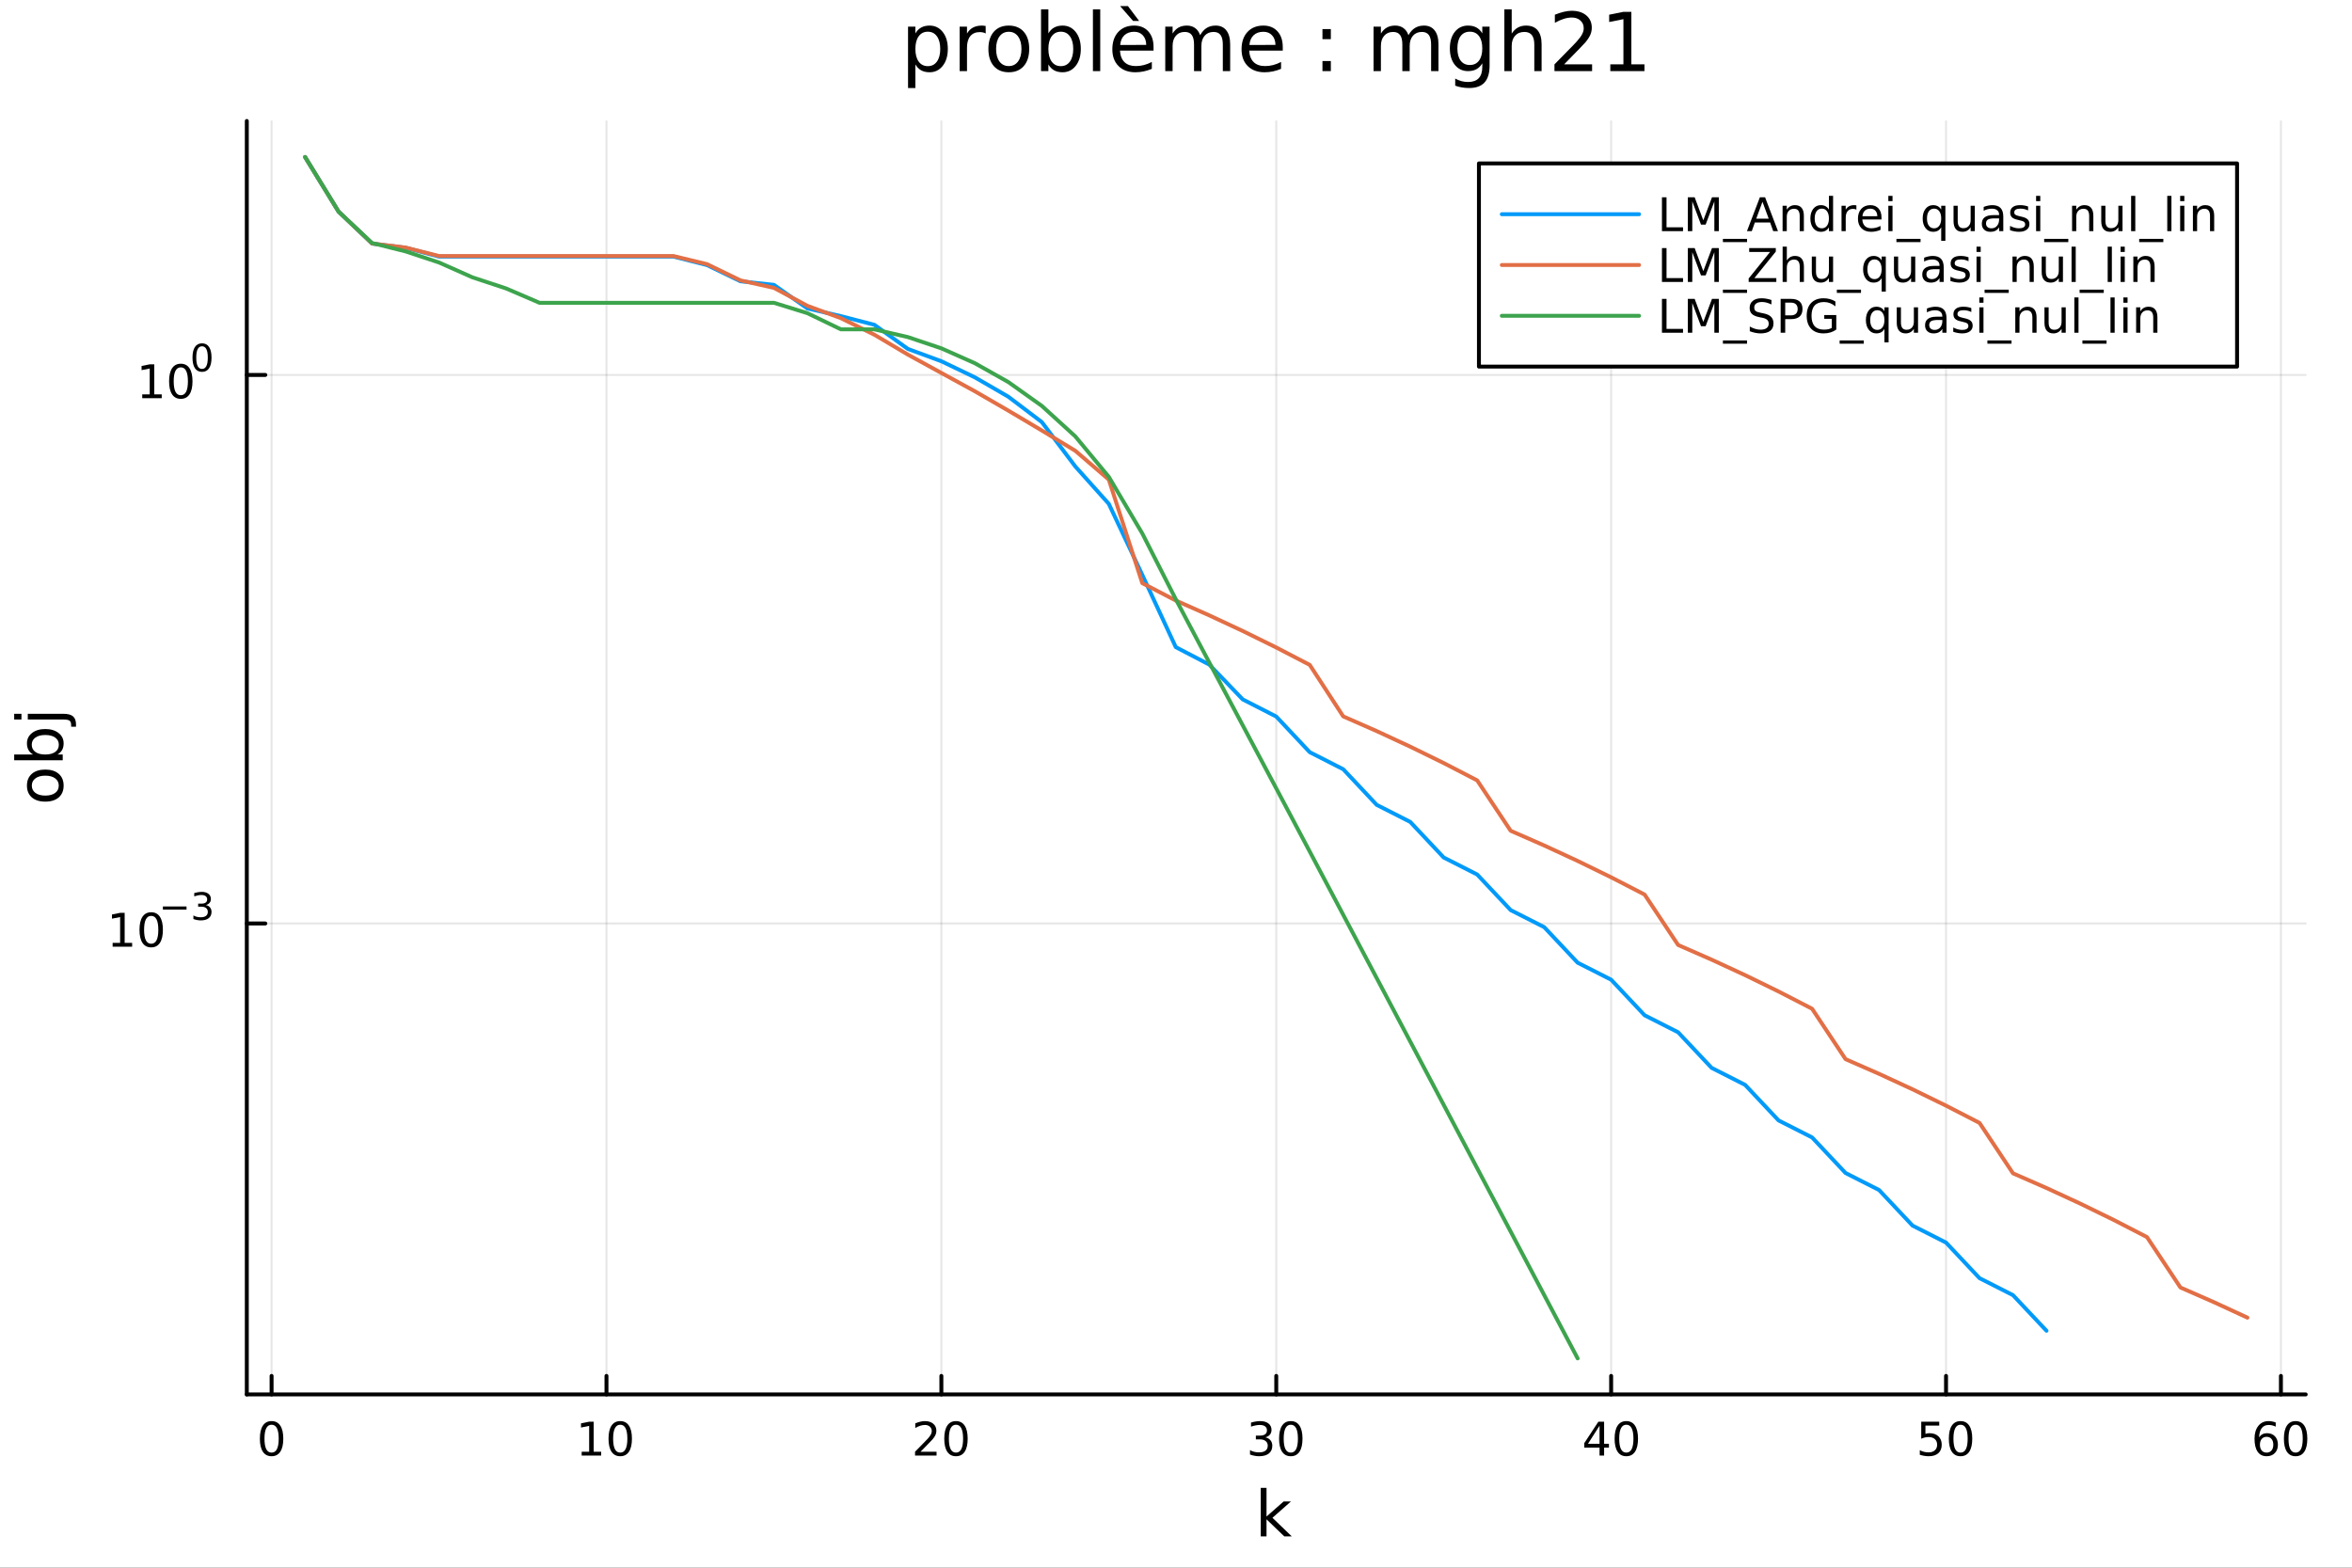 <?xml version="1.0" encoding="utf-8"?>
<svg xmlns="http://www.w3.org/2000/svg" xmlns:xlink="http://www.w3.org/1999/xlink" width="600" height="400" viewBox="0 0 2400 1600">
<rect x="0" y="0" width="2400" height="1600" fill="#333333" stroke="none"/>
<defs>
  <clipPath id="clip900">
    <rect x="0" y="0" width="2400" height="1600"/>
  </clipPath>
</defs>
<path clip-path="url(#clip900)" d="M0 1600 L2400 1600 L2400 0 L0 0  Z" fill="#ffffff" fill-rule="evenodd" fill-opacity="1"/>
<defs>
  <clipPath id="clip901">
    <rect x="480" y="0" width="1681" height="1600"/>
  </clipPath>
</defs>
<path clip-path="url(#clip900)" d="M251.842 1423.18 L2352.76 1423.18 L2352.76 123.472 L251.842 123.472  Z" fill="#ffffff" fill-rule="evenodd" fill-opacity="1"/>
<defs>
  <clipPath id="clip902">
    <rect x="251" y="123" width="2102" height="1301"/>
  </clipPath>
</defs>
<polyline clip-path="url(#clip902)" style="stroke:#000000; stroke-linecap:round; stroke-linejoin:round; stroke-width:2; stroke-opacity:0.1; fill:none" points="277.13,1423.18 277.13,123.472 "/>
<polyline clip-path="url(#clip902)" style="stroke:#000000; stroke-linecap:round; stroke-linejoin:round; stroke-width:2; stroke-opacity:0.1; fill:none" points="618.853,1423.18 618.853,123.472 "/>
<polyline clip-path="url(#clip902)" style="stroke:#000000; stroke-linecap:round; stroke-linejoin:round; stroke-width:2; stroke-opacity:0.1; fill:none" points="960.576,1423.18 960.576,123.472 "/>
<polyline clip-path="url(#clip902)" style="stroke:#000000; stroke-linecap:round; stroke-linejoin:round; stroke-width:2; stroke-opacity:0.1; fill:none" points="1302.3,1423.18 1302.3,123.472 "/>
<polyline clip-path="url(#clip902)" style="stroke:#000000; stroke-linecap:round; stroke-linejoin:round; stroke-width:2; stroke-opacity:0.1; fill:none" points="1644.02,1423.18 1644.02,123.472 "/>
<polyline clip-path="url(#clip902)" style="stroke:#000000; stroke-linecap:round; stroke-linejoin:round; stroke-width:2; stroke-opacity:0.1; fill:none" points="1985.75,1423.18 1985.75,123.472 "/>
<polyline clip-path="url(#clip902)" style="stroke:#000000; stroke-linecap:round; stroke-linejoin:round; stroke-width:2; stroke-opacity:0.1; fill:none" points="2327.47,1423.18 2327.47,123.472 "/>
<polyline clip-path="url(#clip900)" style="stroke:#000000; stroke-linecap:round; stroke-linejoin:round; stroke-width:4; stroke-opacity:1; fill:none" points="251.842,1423.18 2352.76,1423.18 "/>
<polyline clip-path="url(#clip900)" style="stroke:#000000; stroke-linecap:round; stroke-linejoin:round; stroke-width:4; stroke-opacity:1; fill:none" points="277.13,1423.18 277.13,1404.28 "/>
<polyline clip-path="url(#clip900)" style="stroke:#000000; stroke-linecap:round; stroke-linejoin:round; stroke-width:4; stroke-opacity:1; fill:none" points="618.853,1423.18 618.853,1404.28 "/>
<polyline clip-path="url(#clip900)" style="stroke:#000000; stroke-linecap:round; stroke-linejoin:round; stroke-width:4; stroke-opacity:1; fill:none" points="960.576,1423.18 960.576,1404.28 "/>
<polyline clip-path="url(#clip900)" style="stroke:#000000; stroke-linecap:round; stroke-linejoin:round; stroke-width:4; stroke-opacity:1; fill:none" points="1302.3,1423.18 1302.3,1404.28 "/>
<polyline clip-path="url(#clip900)" style="stroke:#000000; stroke-linecap:round; stroke-linejoin:round; stroke-width:4; stroke-opacity:1; fill:none" points="1644.02,1423.18 1644.02,1404.28 "/>
<polyline clip-path="url(#clip900)" style="stroke:#000000; stroke-linecap:round; stroke-linejoin:round; stroke-width:4; stroke-opacity:1; fill:none" points="1985.75,1423.18 1985.75,1404.28 "/>
<polyline clip-path="url(#clip900)" style="stroke:#000000; stroke-linecap:round; stroke-linejoin:round; stroke-width:4; stroke-opacity:1; fill:none" points="2327.47,1423.18 2327.47,1404.28 "/>
<path clip-path="url(#clip900)" d="M277.13 1454.1 Q273.519 1454.1 271.69 1457.66 Q269.885 1461.2 269.885 1468.33 Q269.885 1475.44 271.69 1479.01 Q273.519 1482.55 277.13 1482.55 Q280.764 1482.55 282.57 1479.01 Q284.398 1475.44 284.398 1468.33 Q284.398 1461.2 282.57 1457.66 Q280.764 1454.1 277.13 1454.1 M277.13 1450.39 Q282.94 1450.39 285.996 1455 Q289.074 1459.58 289.074 1468.33 Q289.074 1477.06 285.996 1481.67 Q282.94 1486.25 277.13 1486.25 Q271.32 1486.25 268.241 1481.67 Q265.185 1477.06 265.185 1468.33 Q265.185 1459.58 268.241 1455 Q271.32 1450.39 277.13 1450.39 Z" fill="#000000" fill-rule="nonzero" fill-opacity="1" /><path clip-path="url(#clip900)" d="M593.541 1481.64 L601.179 1481.64 L601.179 1455.28 L592.869 1456.95 L592.869 1452.69 L601.133 1451.02 L605.809 1451.02 L605.809 1481.64 L613.448 1481.64 L613.448 1485.58 L593.541 1485.58 L593.541 1481.64 Z" fill="#000000" fill-rule="nonzero" fill-opacity="1" /><path clip-path="url(#clip900)" d="M632.892 1454.1 Q629.281 1454.1 627.452 1457.66 Q625.647 1461.2 625.647 1468.33 Q625.647 1475.44 627.452 1479.01 Q629.281 1482.55 632.892 1482.55 Q636.526 1482.55 638.332 1479.01 Q640.161 1475.44 640.161 1468.33 Q640.161 1461.2 638.332 1457.66 Q636.526 1454.1 632.892 1454.1 M632.892 1450.39 Q638.702 1450.39 641.758 1455 Q644.837 1459.58 644.837 1468.33 Q644.837 1477.06 641.758 1481.67 Q638.702 1486.25 632.892 1486.25 Q627.082 1486.25 624.003 1481.67 Q620.948 1477.06 620.948 1468.33 Q620.948 1459.58 624.003 1455 Q627.082 1450.39 632.892 1450.39 Z" fill="#000000" fill-rule="nonzero" fill-opacity="1" /><path clip-path="url(#clip900)" d="M939.349 1481.64 L955.669 1481.64 L955.669 1485.58 L933.724 1485.58 L933.724 1481.64 Q936.386 1478.89 940.97 1474.26 Q945.576 1469.61 946.757 1468.27 Q949.002 1465.74 949.882 1464.01 Q950.784 1462.25 950.784 1460.56 Q950.784 1457.8 948.84 1456.07 Q946.919 1454.33 943.817 1454.33 Q941.618 1454.33 939.164 1455.09 Q936.734 1455.86 933.956 1457.41 L933.956 1452.69 Q936.78 1451.55 939.234 1450.97 Q941.687 1450.39 943.724 1450.39 Q949.095 1450.39 952.289 1453.08 Q955.483 1455.77 955.483 1460.26 Q955.483 1462.39 954.673 1464.31 Q953.886 1466.2 951.78 1468.8 Q951.201 1469.47 948.099 1472.69 Q944.997 1475.88 939.349 1481.64 Z" fill="#000000" fill-rule="nonzero" fill-opacity="1" /><path clip-path="url(#clip900)" d="M975.483 1454.1 Q971.872 1454.1 970.044 1457.66 Q968.238 1461.2 968.238 1468.33 Q968.238 1475.44 970.044 1479.01 Q971.872 1482.55 975.483 1482.55 Q979.118 1482.55 980.923 1479.01 Q982.752 1475.44 982.752 1468.33 Q982.752 1461.2 980.923 1457.66 Q979.118 1454.1 975.483 1454.1 M975.483 1450.39 Q981.294 1450.39 984.349 1455 Q987.428 1459.58 987.428 1468.33 Q987.428 1477.06 984.349 1481.67 Q981.294 1486.25 975.483 1486.25 Q969.673 1486.25 966.595 1481.67 Q963.539 1477.06 963.539 1468.33 Q963.539 1459.58 966.595 1455 Q969.673 1450.39 975.483 1450.39 Z" fill="#000000" fill-rule="nonzero" fill-opacity="1" /><path clip-path="url(#clip900)" d="M1291.14 1466.95 Q1294.5 1467.66 1296.37 1469.93 Q1298.27 1472.2 1298.27 1475.53 Q1298.27 1480.65 1294.75 1483.45 Q1291.23 1486.25 1284.75 1486.25 Q1282.58 1486.25 1280.26 1485.81 Q1277.97 1485.39 1275.52 1484.54 L1275.52 1480.02 Q1277.46 1481.16 1279.78 1481.74 Q1282.09 1482.32 1284.61 1482.32 Q1289.01 1482.32 1291.3 1480.58 Q1293.62 1478.84 1293.62 1475.53 Q1293.62 1472.48 1291.47 1470.77 Q1289.34 1469.03 1285.52 1469.03 L1281.49 1469.03 L1281.49 1465.19 L1285.7 1465.19 Q1289.15 1465.19 1290.98 1463.82 Q1292.81 1462.43 1292.81 1459.84 Q1292.81 1457.18 1290.91 1455.77 Q1289.04 1454.33 1285.52 1454.33 Q1283.6 1454.33 1281.4 1454.75 Q1279.2 1455.16 1276.56 1456.04 L1276.56 1451.88 Q1279.22 1451.14 1281.54 1450.77 Q1283.87 1450.39 1285.93 1450.39 Q1291.26 1450.39 1294.36 1452.83 Q1297.46 1455.23 1297.46 1459.35 Q1297.46 1462.22 1295.82 1464.21 Q1294.17 1466.18 1291.14 1466.95 Z" fill="#000000" fill-rule="nonzero" fill-opacity="1" /><path clip-path="url(#clip900)" d="M1317.14 1454.1 Q1313.53 1454.1 1311.7 1457.66 Q1309.89 1461.2 1309.89 1468.33 Q1309.89 1475.44 1311.7 1479.01 Q1313.53 1482.55 1317.14 1482.55 Q1320.77 1482.55 1322.58 1479.01 Q1324.41 1475.44 1324.41 1468.33 Q1324.41 1461.2 1322.58 1457.66 Q1320.77 1454.1 1317.14 1454.1 M1317.14 1450.39 Q1322.95 1450.39 1326 1455 Q1329.08 1459.58 1329.08 1468.33 Q1329.08 1477.06 1326 1481.67 Q1322.95 1486.25 1317.14 1486.25 Q1311.33 1486.25 1308.25 1481.67 Q1305.19 1477.06 1305.19 1468.33 Q1305.19 1459.58 1308.25 1455 Q1311.33 1450.39 1317.14 1450.39 Z" fill="#000000" fill-rule="nonzero" fill-opacity="1" /><path clip-path="url(#clip900)" d="M1632.19 1455.09 L1620.39 1473.54 L1632.19 1473.54 L1632.19 1455.09 M1630.97 1451.02 L1636.85 1451.02 L1636.85 1473.54 L1641.78 1473.54 L1641.78 1477.43 L1636.85 1477.43 L1636.85 1485.58 L1632.19 1485.58 L1632.19 1477.43 L1616.59 1477.43 L1616.59 1472.92 L1630.97 1451.02 Z" fill="#000000" fill-rule="nonzero" fill-opacity="1" /><path clip-path="url(#clip900)" d="M1659.51 1454.1 Q1655.9 1454.1 1654.07 1457.66 Q1652.26 1461.2 1652.26 1468.33 Q1652.26 1475.44 1654.07 1479.01 Q1655.9 1482.55 1659.51 1482.55 Q1663.14 1482.55 1664.95 1479.01 Q1666.78 1475.44 1666.78 1468.33 Q1666.78 1461.2 1664.95 1457.66 Q1663.14 1454.1 1659.51 1454.1 M1659.51 1450.39 Q1665.32 1450.39 1668.37 1455 Q1671.45 1459.58 1671.45 1468.33 Q1671.45 1477.06 1668.37 1481.67 Q1665.32 1486.25 1659.51 1486.25 Q1653.7 1486.25 1650.62 1481.67 Q1647.56 1477.06 1647.56 1468.33 Q1647.56 1459.58 1650.62 1455 Q1653.7 1450.39 1659.51 1450.39 Z" fill="#000000" fill-rule="nonzero" fill-opacity="1" /><path clip-path="url(#clip900)" d="M1960.44 1451.02 L1978.8 1451.02 L1978.8 1454.96 L1964.73 1454.96 L1964.73 1463.43 Q1965.75 1463.08 1966.76 1462.92 Q1967.78 1462.73 1968.8 1462.73 Q1974.59 1462.73 1977.97 1465.9 Q1981.35 1469.08 1981.35 1474.49 Q1981.35 1480.07 1977.87 1483.17 Q1974.4 1486.25 1968.08 1486.25 Q1965.91 1486.25 1963.64 1485.88 Q1961.39 1485.51 1958.99 1484.77 L1958.99 1480.07 Q1961.07 1481.2 1963.29 1481.76 Q1965.51 1482.32 1967.99 1482.32 Q1972 1482.32 1974.33 1480.21 Q1976.67 1478.1 1976.67 1474.49 Q1976.67 1470.88 1974.33 1468.77 Q1972 1466.67 1967.99 1466.67 Q1966.12 1466.67 1964.24 1467.08 Q1962.39 1467.5 1960.44 1468.38 L1960.44 1451.02 Z" fill="#000000" fill-rule="nonzero" fill-opacity="1" /><path clip-path="url(#clip900)" d="M2000.56 1454.1 Q1996.95 1454.1 1995.12 1457.66 Q1993.31 1461.2 1993.31 1468.33 Q1993.31 1475.44 1995.12 1479.01 Q1996.95 1482.55 2000.56 1482.55 Q2004.19 1482.55 2006 1479.01 Q2007.83 1475.44 2007.83 1468.33 Q2007.83 1461.2 2006 1457.66 Q2004.19 1454.1 2000.56 1454.1 M2000.56 1450.39 Q2006.37 1450.39 2009.43 1455 Q2012.5 1459.58 2012.5 1468.33 Q2012.5 1477.06 2009.43 1481.67 Q2006.37 1486.25 2000.56 1486.25 Q1994.75 1486.25 1991.67 1481.67 Q1988.62 1477.06 1988.62 1468.33 Q1988.62 1459.58 1991.67 1455 Q1994.75 1450.39 2000.56 1450.39 Z" fill="#000000" fill-rule="nonzero" fill-opacity="1" /><path clip-path="url(#clip900)" d="M2312.87 1466.44 Q2309.73 1466.44 2307.87 1468.59 Q2306.04 1470.74 2306.04 1474.49 Q2306.04 1478.22 2307.87 1480.39 Q2309.73 1482.55 2312.87 1482.55 Q2316.02 1482.55 2317.85 1480.39 Q2319.7 1478.22 2319.7 1474.49 Q2319.7 1470.74 2317.85 1468.59 Q2316.02 1466.44 2312.87 1466.44 M2322.16 1451.78 L2322.16 1456.04 Q2320.4 1455.21 2318.59 1454.77 Q2316.81 1454.33 2315.05 1454.33 Q2310.42 1454.33 2307.97 1457.45 Q2305.54 1460.58 2305.19 1466.9 Q2306.55 1464.89 2308.61 1463.82 Q2310.67 1462.73 2313.15 1462.73 Q2318.36 1462.73 2321.37 1465.9 Q2324.4 1469.05 2324.4 1474.49 Q2324.4 1479.82 2321.25 1483.03 Q2318.11 1486.25 2312.87 1486.25 Q2306.88 1486.25 2303.71 1481.67 Q2300.54 1477.06 2300.54 1468.33 Q2300.54 1460.14 2304.42 1455.28 Q2308.31 1450.39 2314.86 1450.39 Q2316.62 1450.39 2318.41 1450.74 Q2320.21 1451.09 2322.16 1451.78 Z" fill="#000000" fill-rule="nonzero" fill-opacity="1" /><path clip-path="url(#clip900)" d="M2342.46 1454.1 Q2338.85 1454.1 2337.02 1457.66 Q2335.21 1461.2 2335.21 1468.33 Q2335.21 1475.44 2337.02 1479.01 Q2338.85 1482.55 2342.46 1482.55 Q2346.09 1482.55 2347.9 1479.01 Q2349.73 1475.44 2349.73 1468.33 Q2349.73 1461.2 2347.9 1457.66 Q2346.09 1454.1 2342.46 1454.1 M2342.46 1450.39 Q2348.27 1450.39 2351.32 1455 Q2354.4 1459.58 2354.4 1468.33 Q2354.4 1477.06 2351.32 1481.67 Q2348.27 1486.25 2342.46 1486.25 Q2336.65 1486.25 2333.57 1481.67 Q2330.51 1477.06 2330.51 1468.33 Q2330.51 1459.58 2333.57 1455 Q2336.65 1450.39 2342.46 1450.39 Z" fill="#000000" fill-rule="nonzero" fill-opacity="1" /><path clip-path="url(#clip900)" d="M1286.48 1518.52 L1292.37 1518.52 L1292.37 1547.77 L1309.84 1532.4 L1317.32 1532.4 L1298.42 1549.07 L1318.12 1568.04 L1310.48 1568.04 L1292.37 1550.63 L1292.37 1568.04 L1286.48 1568.04 L1286.48 1518.52 Z" fill="#000000" fill-rule="nonzero" fill-opacity="1" /><polyline clip-path="url(#clip902)" style="stroke:#000000; stroke-linecap:round; stroke-linejoin:round; stroke-width:2; stroke-opacity:0.1; fill:none" points="251.842,942.508 2352.76,942.508 "/>
<polyline clip-path="url(#clip902)" style="stroke:#000000; stroke-linecap:round; stroke-linejoin:round; stroke-width:2; stroke-opacity:0.1; fill:none" points="251.842,382.678 2352.76,382.678 "/>
<polyline clip-path="url(#clip900)" style="stroke:#000000; stroke-linecap:round; stroke-linejoin:round; stroke-width:4; stroke-opacity:1; fill:none" points="251.842,1423.18 251.842,123.472 "/>
<polyline clip-path="url(#clip900)" style="stroke:#000000; stroke-linecap:round; stroke-linejoin:round; stroke-width:4; stroke-opacity:1; fill:none" points="251.842,942.508 270.74,942.508 "/>
<polyline clip-path="url(#clip900)" style="stroke:#000000; stroke-linecap:round; stroke-linejoin:round; stroke-width:4; stroke-opacity:1; fill:none" points="251.842,382.678 270.74,382.678 "/>
<path clip-path="url(#clip900)" d="M114.931 962.301 L122.57 962.301 L122.57 935.935 L114.26 937.602 L114.26 933.343 L122.524 931.676 L127.2 931.676 L127.2 962.301 L134.839 962.301 L134.839 966.236 L114.931 966.236 L114.931 962.301 Z" fill="#000000" fill-rule="nonzero" fill-opacity="1" /><path clip-path="url(#clip900)" d="M154.283 934.755 Q150.672 934.755 148.843 938.319 Q147.038 941.861 147.038 948.991 Q147.038 956.097 148.843 959.662 Q150.672 963.203 154.283 963.203 Q157.917 963.203 159.723 959.662 Q161.552 956.097 161.552 948.991 Q161.552 941.861 159.723 938.319 Q157.917 934.755 154.283 934.755 M154.283 931.051 Q160.093 931.051 163.149 935.657 Q166.227 940.241 166.227 948.991 Q166.227 957.717 163.149 962.324 Q160.093 966.907 154.283 966.907 Q148.473 966.907 145.394 962.324 Q142.339 957.717 142.339 948.991 Q142.339 940.241 145.394 935.657 Q148.473 931.051 154.283 931.051 Z" fill="#000000" fill-rule="nonzero" fill-opacity="1" /><path clip-path="url(#clip900)" d="M166.227 925.152 L190.339 925.152 L190.339 928.35 L166.227 928.35 L166.227 925.152 Z" fill="#000000" fill-rule="nonzero" fill-opacity="1" /><path clip-path="url(#clip900)" d="M210.05 923.685 Q212.777 924.268 214.3 926.111 Q215.842 927.955 215.842 930.663 Q215.842 934.819 212.984 937.095 Q210.125 939.371 204.859 939.371 Q203.091 939.371 201.21 939.014 Q199.348 938.675 197.354 937.979 L197.354 934.312 Q198.934 935.233 200.815 935.703 Q202.696 936.174 204.746 936.174 Q208.319 936.174 210.181 934.763 Q212.062 933.352 212.062 930.663 Q212.062 928.18 210.313 926.789 Q208.583 925.378 205.479 925.378 L202.207 925.378 L202.207 922.256 L205.63 922.256 Q208.432 922.256 209.918 921.146 Q211.404 920.018 211.404 917.911 Q211.404 915.748 209.861 914.601 Q208.338 913.435 205.479 913.435 Q203.918 913.435 202.132 913.774 Q200.345 914.112 198.201 914.827 L198.201 911.441 Q200.364 910.84 202.244 910.539 Q204.144 910.238 205.818 910.238 Q210.144 910.238 212.664 912.212 Q215.184 914.169 215.184 917.516 Q215.184 919.848 213.849 921.466 Q212.513 923.065 210.05 923.685 Z" fill="#000000" fill-rule="nonzero" fill-opacity="1" /><path clip-path="url(#clip900)" d="M145.137 402.471 L152.776 402.471 L152.776 376.105 L144.465 377.772 L144.465 373.512 L152.729 371.846 L157.405 371.846 L157.405 402.471 L165.044 402.471 L165.044 406.406 L145.137 406.406 L145.137 402.471 Z" fill="#000000" fill-rule="nonzero" fill-opacity="1" /><path clip-path="url(#clip900)" d="M184.488 374.925 Q180.877 374.925 179.049 378.489 Q177.243 382.031 177.243 389.161 Q177.243 396.267 179.049 399.832 Q180.877 403.373 184.488 403.373 Q188.123 403.373 189.928 399.832 Q191.757 396.267 191.757 389.161 Q191.757 382.031 189.928 378.489 Q188.123 374.925 184.488 374.925 M184.488 371.221 Q190.299 371.221 193.354 375.827 Q196.433 380.411 196.433 389.161 Q196.433 397.887 193.354 402.494 Q190.299 407.077 184.488 407.077 Q178.678 407.077 175.6 402.494 Q172.544 397.887 172.544 389.161 Q172.544 380.411 175.6 375.827 Q178.678 371.221 184.488 371.221 Z" fill="#000000" fill-rule="nonzero" fill-opacity="1" /><path clip-path="url(#clip900)" d="M206.138 353.417 Q203.204 353.417 201.718 356.313 Q200.251 359.191 200.251 364.984 Q200.251 370.758 201.718 373.654 Q203.204 376.532 206.138 376.532 Q209.09 376.532 210.557 373.654 Q212.043 370.758 212.043 364.984 Q212.043 359.191 210.557 356.313 Q209.09 353.417 206.138 353.417 M206.138 350.408 Q210.858 350.408 213.341 354.15 Q215.842 357.874 215.842 364.984 Q215.842 372.074 213.341 375.817 Q210.858 379.541 206.138 379.541 Q201.417 379.541 198.915 375.817 Q196.433 372.074 196.433 364.984 Q196.433 357.874 198.915 354.15 Q201.417 350.408 206.138 350.408 Z" fill="#000000" fill-rule="nonzero" fill-opacity="1" /><path clip-path="url(#clip900)" d="M32.462 801.797 Q32.462 806.507 36.154 809.244 Q39.815 811.982 46.212 811.982 Q52.609 811.982 56.302 809.276 Q59.962 806.539 59.962 801.797 Q59.962 797.118 56.27 794.381 Q52.578 791.643 46.212 791.643 Q39.878 791.643 36.186 794.381 Q32.462 797.118 32.462 801.797 M27.497 801.797 Q27.497 794.158 32.462 789.797 Q37.427 785.437 46.212 785.437 Q54.965 785.437 59.962 789.797 Q64.927 794.158 64.927 801.797 Q64.927 809.467 59.962 813.828 Q54.965 818.156 46.212 818.156 Q37.427 818.156 32.462 813.828 Q27.497 809.467 27.497 801.797 Z" fill="#000000" fill-rule="nonzero" fill-opacity="1" /><path clip-path="url(#clip900)" d="M46.212 750.139 Q39.751 750.139 36.09 752.812 Q32.398 755.454 32.398 760.101 Q32.398 764.748 36.09 767.422 Q39.751 770.064 46.212 770.064 Q52.673 770.064 56.365 767.422 Q60.026 764.748 60.026 760.101 Q60.026 755.454 56.365 752.812 Q52.673 750.139 46.212 750.139 M33.767 770.064 Q30.584 768.218 29.056 765.417 Q27.497 762.584 27.497 758.669 Q27.497 752.176 32.653 748.134 Q37.809 744.06 46.212 744.06 Q54.615 744.06 59.771 748.134 Q64.927 752.176 64.927 758.669 Q64.927 762.584 63.399 765.417 Q61.84 768.218 58.657 770.064 L64.004 770.064 L64.004 775.952 L14.479 775.952 L14.479 770.064 L33.767 770.064 Z" fill="#000000" fill-rule="nonzero" fill-opacity="1" /><path clip-path="url(#clip900)" d="M28.356 734.352 L28.356 728.495 L64.641 728.495 Q71.452 728.495 74.508 731.105 Q77.563 733.684 77.563 739.445 L77.563 741.673 L72.598 741.673 L72.598 740.113 Q72.598 736.771 71.038 735.561 Q69.51 734.352 64.641 734.352 L28.356 734.352 M14.479 734.352 L14.479 728.495 L21.895 728.495 L21.895 734.352 L14.479 734.352 Z" fill="#000000" fill-rule="nonzero" fill-opacity="1" /><path clip-path="url(#clip900)" d="M934.072 65.77 L934.072 89.833 L926.578 89.833 L926.578 27.206 L934.072 27.206 L934.072 34.092 Q936.421 30.041 939.986 28.097 Q943.592 26.112 948.574 26.112 Q956.838 26.112 961.983 32.675 Q967.168 39.237 967.168 49.931 Q967.168 60.626 961.983 67.188 Q956.838 73.751 948.574 73.751 Q943.592 73.751 939.986 71.806 Q936.421 69.821 934.072 65.77 M959.431 49.931 Q959.431 41.708 956.028 37.05 Q952.666 32.35 946.751 32.35 Q940.837 32.35 937.434 37.05 Q934.072 41.708 934.072 49.931 Q934.072 58.155 937.434 62.854 Q940.837 67.512 946.751 67.512 Q952.666 67.512 956.028 62.854 Q959.431 58.155 959.431 49.931 Z" fill="#000000" fill-rule="nonzero" fill-opacity="1" /><path clip-path="url(#clip900)" d="M1005.81 34.173 Q1004.56 33.444 1003.06 33.12 Q1001.6 32.756 999.818 32.756 Q993.499 32.756 990.096 36.888 Q986.734 40.979 986.734 48.676 L986.734 72.576 L979.24 72.576 L979.24 27.206 L986.734 27.206 L986.734 34.254 Q989.083 30.122 992.851 28.138 Q996.618 26.112 1002.01 26.112 Q1002.78 26.112 1003.71 26.234 Q1004.64 26.315 1005.77 26.517 L1005.81 34.173 Z" fill="#000000" fill-rule="nonzero" fill-opacity="1" /><path clip-path="url(#clip900)" d="M1029.39 32.431 Q1023.39 32.431 1019.91 37.131 Q1016.43 41.789 1016.43 49.931 Q1016.43 58.074 1019.87 62.773 Q1023.35 67.431 1029.39 67.431 Q1035.34 67.431 1038.83 62.732 Q1042.31 58.033 1042.31 49.931 Q1042.31 41.87 1038.83 37.171 Q1035.34 32.431 1029.39 32.431 M1029.39 26.112 Q1039.11 26.112 1044.66 32.431 Q1050.21 38.751 1050.21 49.931 Q1050.21 61.071 1044.66 67.431 Q1039.11 73.751 1029.39 73.751 Q1019.63 73.751 1014.08 67.431 Q1008.57 61.071 1008.57 49.931 Q1008.57 38.751 1014.08 32.431 Q1019.63 26.112 1029.39 26.112 Z" fill="#000000" fill-rule="nonzero" fill-opacity="1" /><path clip-path="url(#clip900)" d="M1095.14 49.931 Q1095.14 41.708 1091.73 37.05 Q1088.37 32.35 1082.46 32.35 Q1076.54 32.35 1073.14 37.05 Q1069.78 41.708 1069.78 49.931 Q1069.78 58.155 1073.14 62.854 Q1076.54 67.512 1082.46 67.512 Q1088.37 67.512 1091.73 62.854 Q1095.14 58.155 1095.14 49.931 M1069.78 34.092 Q1072.13 30.041 1075.69 28.097 Q1079.3 26.112 1084.28 26.112 Q1092.54 26.112 1097.69 32.675 Q1102.87 39.237 1102.87 49.931 Q1102.87 60.626 1097.69 67.188 Q1092.54 73.751 1084.28 73.751 Q1079.3 73.751 1075.69 71.806 Q1072.13 69.821 1069.78 65.77 L1069.78 72.576 L1062.28 72.576 L1062.28 9.544 L1069.78 9.544 L1069.78 34.092 Z" fill="#000000" fill-rule="nonzero" fill-opacity="1" /><path clip-path="url(#clip900)" d="M1115.23 9.544 L1122.68 9.544 L1122.68 72.576 L1115.23 72.576 L1115.23 9.544 Z" fill="#000000" fill-rule="nonzero" fill-opacity="1" /><path clip-path="url(#clip900)" d="M1177.09 48.028 L1177.09 51.673 L1142.82 51.673 Q1143.3 59.37 1147.43 63.421 Q1151.61 67.431 1159.02 67.431 Q1163.31 67.431 1167.32 66.378 Q1171.37 65.325 1175.34 63.218 L1175.34 70.267 Q1171.33 71.968 1167.12 72.86 Q1162.91 73.751 1158.57 73.751 Q1147.72 73.751 1141.36 67.431 Q1135.04 61.112 1135.04 50.337 Q1135.04 39.197 1141.03 32.675 Q1147.07 26.112 1157.28 26.112 Q1166.43 26.112 1171.74 32.026 Q1177.09 37.9 1177.09 48.028 M1169.63 45.84 Q1169.55 39.723 1166.19 36.077 Q1162.87 32.431 1157.36 32.431 Q1151.12 32.431 1147.35 35.956 Q1143.63 39.48 1143.06 45.88 L1169.63 45.84 M1150.96 6.222 L1162.38 21.373 L1156.18 21.373 L1142.98 6.222 L1150.96 6.222 Z" fill="#000000" fill-rule="nonzero" fill-opacity="1" /><path clip-path="url(#clip900)" d="M1224.64 35.915 Q1227.44 30.892 1231.33 28.502 Q1235.22 26.112 1240.48 26.112 Q1247.57 26.112 1251.42 31.095 Q1255.27 36.037 1255.27 45.192 L1255.27 72.576 L1247.77 72.576 L1247.77 45.435 Q1247.77 38.913 1245.46 35.753 Q1243.16 32.594 1238.42 32.594 Q1232.62 32.594 1229.26 36.442 Q1225.9 40.29 1225.9 46.934 L1225.9 72.576 L1218.4 72.576 L1218.4 45.435 Q1218.4 38.873 1216.1 35.753 Q1213.79 32.594 1208.97 32.594 Q1203.25 32.594 1199.89 36.482 Q1196.53 40.331 1196.53 46.934 L1196.53 72.576 L1189.04 72.576 L1189.04 27.206 L1196.53 27.206 L1196.53 34.254 Q1199.08 30.082 1202.65 28.097 Q1206.21 26.112 1211.11 26.112 Q1216.06 26.112 1219.5 28.624 Q1222.98 31.135 1224.64 35.915 Z" fill="#000000" fill-rule="nonzero" fill-opacity="1" /><path clip-path="url(#clip900)" d="M1308.94 48.028 L1308.94 51.673 L1274.67 51.673 Q1275.16 59.37 1279.29 63.421 Q1283.46 67.431 1290.88 67.431 Q1295.17 67.431 1299.18 66.378 Q1303.23 65.325 1307.2 63.218 L1307.2 70.267 Q1303.19 71.968 1298.98 72.86 Q1294.76 73.751 1290.43 73.751 Q1279.57 73.751 1273.21 67.431 Q1266.89 61.112 1266.89 50.337 Q1266.89 39.197 1272.89 32.675 Q1278.93 26.112 1289.13 26.112 Q1298.29 26.112 1303.6 32.026 Q1308.94 37.9 1308.94 48.028 M1301.49 45.84 Q1301.41 39.723 1298.05 36.077 Q1294.72 32.431 1289.21 32.431 Q1282.98 32.431 1279.21 35.956 Q1275.48 39.48 1274.92 45.88 L1301.49 45.84 Z" fill="#000000" fill-rule="nonzero" fill-opacity="1" /><path clip-path="url(#clip900)" d="M1349.45 62.287 L1358 62.287 L1358 72.576 L1349.45 72.576 L1349.45 62.287 M1349.45 29.677 L1358 29.677 L1358 39.966 L1349.45 39.966 L1349.45 29.677 Z" fill="#000000" fill-rule="nonzero" fill-opacity="1" /><path clip-path="url(#clip900)" d="M1437.19 35.915 Q1439.99 30.892 1443.88 28.502 Q1447.77 26.112 1453.03 26.112 Q1460.12 26.112 1463.97 31.095 Q1467.82 36.037 1467.82 45.192 L1467.82 72.576 L1460.32 72.576 L1460.32 45.435 Q1460.32 38.913 1458.02 35.753 Q1455.71 32.594 1450.97 32.594 Q1445.17 32.594 1441.81 36.442 Q1438.45 40.29 1438.45 46.934 L1438.45 72.576 L1430.96 72.576 L1430.96 45.435 Q1430.96 38.873 1428.65 35.753 Q1426.34 32.594 1421.52 32.594 Q1415.81 32.594 1412.44 36.482 Q1409.08 40.331 1409.08 46.934 L1409.08 72.576 L1401.59 72.576 L1401.59 27.206 L1409.08 27.206 L1409.08 34.254 Q1411.63 30.082 1415.2 28.097 Q1418.76 26.112 1423.66 26.112 Q1428.61 26.112 1432.05 28.624 Q1435.53 31.135 1437.19 35.915 Z" fill="#000000" fill-rule="nonzero" fill-opacity="1" /><path clip-path="url(#clip900)" d="M1512.54 49.364 Q1512.54 41.263 1509.18 36.806 Q1505.86 32.35 1499.82 32.35 Q1493.83 32.35 1490.46 36.806 Q1487.14 41.263 1487.14 49.364 Q1487.14 57.426 1490.46 61.882 Q1493.83 66.338 1499.82 66.338 Q1505.86 66.338 1509.18 61.882 Q1512.54 57.426 1512.54 49.364 M1519.99 66.945 Q1519.99 78.531 1514.85 84.162 Q1509.71 89.833 1499.09 89.833 Q1495.16 89.833 1491.68 89.225 Q1488.2 88.658 1484.91 87.443 L1484.91 80.192 Q1488.2 81.974 1491.4 82.825 Q1494.6 83.675 1497.92 83.675 Q1505.25 83.675 1508.9 79.827 Q1512.54 76.019 1512.54 68.282 L1512.54 64.596 Q1510.23 68.606 1506.63 70.591 Q1503.02 72.576 1498 72.576 Q1489.65 72.576 1484.55 66.216 Q1479.45 59.856 1479.45 49.364 Q1479.45 38.832 1484.55 32.472 Q1489.65 26.112 1498 26.112 Q1503.02 26.112 1506.63 28.097 Q1510.23 30.082 1512.54 34.092 L1512.54 27.206 L1519.99 27.206 L1519.99 66.945 Z" fill="#000000" fill-rule="nonzero" fill-opacity="1" /><path clip-path="url(#clip900)" d="M1573.06 45.192 L1573.06 72.576 L1565.61 72.576 L1565.61 45.435 Q1565.61 38.994 1563.1 35.794 Q1560.58 32.594 1555.56 32.594 Q1549.53 32.594 1546.04 36.442 Q1542.56 40.29 1542.56 46.934 L1542.56 72.576 L1535.06 72.576 L1535.06 9.544 L1542.56 9.544 L1542.56 34.254 Q1545.23 30.163 1548.84 28.138 Q1552.48 26.112 1557.22 26.112 Q1565.04 26.112 1569.05 30.973 Q1573.06 35.794 1573.06 45.192 Z" fill="#000000" fill-rule="nonzero" fill-opacity="1" /><path clip-path="url(#clip900)" d="M1596.03 65.689 L1624.59 65.689 L1624.59 72.576 L1586.19 72.576 L1586.19 65.689 Q1590.85 60.869 1598.87 52.767 Q1606.93 44.625 1608.99 42.275 Q1612.92 37.86 1614.46 34.822 Q1616.04 31.743 1616.04 28.786 Q1616.04 23.965 1612.64 20.927 Q1609.28 17.889 1603.85 17.889 Q1600 17.889 1595.71 19.226 Q1591.45 20.562 1586.59 23.276 L1586.59 15.013 Q1591.53 13.028 1595.83 12.015 Q1600.12 11.002 1603.69 11.002 Q1613.08 11.002 1618.67 15.701 Q1624.27 20.4 1624.27 28.259 Q1624.27 31.986 1622.85 35.348 Q1621.47 38.67 1617.78 43.207 Q1616.77 44.382 1611.34 50.013 Q1605.91 55.603 1596.03 65.689 Z" fill="#000000" fill-rule="nonzero" fill-opacity="1" /><path clip-path="url(#clip900)" d="M1643.18 65.689 L1656.55 65.689 L1656.55 19.55 L1642.01 22.466 L1642.01 15.013 L1656.47 12.096 L1664.65 12.096 L1664.65 65.689 L1678.02 65.689 L1678.02 72.576 L1643.18 72.576 L1643.18 65.689 Z" fill="#000000" fill-rule="nonzero" fill-opacity="1" /><polyline clip-path="url(#clip902)" style="stroke:#009af9; stroke-linecap:round; stroke-linejoin:round; stroke-width:4; stroke-opacity:1; fill:none" points="311.302,160.256 345.474,215.982 379.647,248.591 413.819,252.874 447.991,261.889 482.164,261.889 516.336,261.889 550.508,261.889 584.681,261.889 618.853,261.889 653.025,261.889 687.198,261.889 721.37,270.518 755.542,287.067 789.715,290.731 823.887,314.823 858.059,322.639 892.231,331.507 926.404,356.11 960.576,368.691 994.748,385.109 1028.92,404.9 1063.09,430.782 1097.27,476.092 1131.44,514.233 1165.61,586.758 1199.78,660.473 1233.95,678.282 1268.13,713.849 1302.3,731.318 1336.47,767.69 1370.64,785.09 1404.82,821.462 1438.99,838.834 1473.16,875.181 1507.33,892.539 1541.51,928.871 1575.68,946.222 1609.85,982.546 1644.02,999.893 1678.19,1036.21 1712.37,1053.56 1746.54,1089.88 1780.71,1107.22 1814.88,1143.54 1849.06,1160.88 1883.23,1197.2 1917.4,1214.54 1951.57,1250.86 1985.75,1268.2 2019.92,1304.52 2054.09,1321.86 2088.26,1358.18 "/>
<polyline clip-path="url(#clip902)" style="stroke:#e26f46; stroke-linecap:round; stroke-linejoin:round; stroke-width:4; stroke-opacity:1; fill:none" points="311.302,160.256 345.474,215.982 379.647,248.546 413.819,252.654 447.991,261.312 482.164,261.312 516.336,261.312 550.508,261.312 584.681,261.312 618.853,261.312 653.025,261.312 687.198,261.312 721.37,269.575 755.542,286.161 789.715,293.792 823.887,312.154 858.059,324.711 892.231,341.641 926.404,361.928 960.576,380.65 994.748,399.343 1028.92,419.094 1063.09,439.387 1097.27,460.088 1131.44,489.516 1165.61,595.168 1199.78,612.898 1233.95,628.044 1268.13,644.008 1302.3,660.845 1336.47,678.593 1370.64,731.155 1404.82,746.177 1438.99,762.042 1473.16,778.791 1507.33,796.466 1541.51,847.905 1575.68,862.889 1609.85,878.701 1644.02,895.398 1678.19,913.024 1712.37,964.465 1746.54,979.447 1780.71,995.244 1814.88,1011.93 1849.06,1029.54 1883.23,1081 1917.4,1095.98 1951.57,1111.77 1985.75,1128.45 2019.92,1146.06 2054.09,1197.52 2088.26,1212.5 2122.43,1228.29 2156.61,1244.97 2190.78,1262.58 2224.95,1314.04 2259.12,1329.02 2293.3,1344.81 "/>
<polyline clip-path="url(#clip902)" style="stroke:#3da44d; stroke-linecap:round; stroke-linejoin:round; stroke-width:4; stroke-opacity:1; fill:none" points="311.302,160.256 345.474,215.982 379.647,248.045 413.819,256.562 447.991,267.92 482.164,283.095 516.336,294.368 550.508,309.045 584.681,309.045 618.853,309.045 653.025,309.045 687.198,309.045 721.37,309.045 755.542,309.045 789.715,309.045 823.887,319.646 858.059,336.14 892.231,336.14 926.404,344.045 960.576,355.534 994.748,370.698 1028.92,389.956 1063.09,414.271 1097.27,445.414 1131.44,486.675 1165.61,544.456 1199.78,611.589 1233.95,676.135 1268.13,740.339 1302.3,804.654 1336.47,869.12 1370.64,933.688 1404.82,998.315 1438.99,1062.97 1473.16,1127.65 1507.33,1192.33 1541.51,1257.02 1575.68,1321.71 1609.85,1386.4 "/>
<path clip-path="url(#clip900)" d="M1509.12 374.156 L2282.73 374.156 L2282.73 166.796 L1509.12 166.796  Z" fill="#ffffff" fill-rule="evenodd" fill-opacity="1"/>
<polyline clip-path="url(#clip900)" style="stroke:#000000; stroke-linecap:round; stroke-linejoin:round; stroke-width:4; stroke-opacity:1; fill:none" points="1509.12,374.156 2282.73,374.156 2282.73,166.796 1509.12,166.796 1509.12,374.156 "/>
<polyline clip-path="url(#clip900)" style="stroke:#009af9; stroke-linecap:round; stroke-linejoin:round; stroke-width:4; stroke-opacity:1; fill:none" points="1532.46,218.636 1672.52,218.636 "/>
<path clip-path="url(#clip900)" d="M1695.87 201.356 L1700.54 201.356 L1700.54 231.981 L1717.37 231.981 L1717.37 235.916 L1695.87 235.916 L1695.87 201.356 Z" fill="#000000" fill-rule="nonzero" fill-opacity="1" /><path clip-path="url(#clip900)" d="M1722.28 201.356 L1729.25 201.356 L1738.07 224.874 L1746.93 201.356 L1753.9 201.356 L1753.9 235.916 L1749.34 235.916 L1749.34 205.569 L1740.43 229.272 L1735.73 229.272 L1726.82 205.569 L1726.82 235.916 L1722.28 235.916 L1722.28 201.356 Z" fill="#000000" fill-rule="nonzero" fill-opacity="1" /><path clip-path="url(#clip900)" d="M1782.69 243.786 L1782.69 247.096 L1758.07 247.096 L1758.07 243.786 L1782.69 243.786 Z" fill="#000000" fill-rule="nonzero" fill-opacity="1" /><path clip-path="url(#clip900)" d="M1798.44 205.962 L1792.09 223.161 L1804.8 223.161 L1798.44 205.962 M1795.8 201.356 L1801.1 201.356 L1814.27 235.916 L1809.41 235.916 L1806.26 227.05 L1790.68 227.05 L1787.53 235.916 L1782.6 235.916 L1795.8 201.356 Z" fill="#000000" fill-rule="nonzero" fill-opacity="1" /><path clip-path="url(#clip900)" d="M1840.68 220.268 L1840.68 235.916 L1836.42 235.916 L1836.42 220.407 Q1836.42 216.726 1834.99 214.897 Q1833.55 213.069 1830.68 213.069 Q1827.23 213.069 1825.24 215.268 Q1823.25 217.467 1823.25 221.263 L1823.25 235.916 L1818.97 235.916 L1818.97 209.99 L1823.25 209.99 L1823.25 214.018 Q1824.78 211.68 1826.84 210.522 Q1828.92 209.365 1831.63 209.365 Q1836.1 209.365 1838.39 212.143 Q1840.68 214.897 1840.68 220.268 Z" fill="#000000" fill-rule="nonzero" fill-opacity="1" /><path clip-path="url(#clip900)" d="M1866.24 213.925 L1866.24 199.897 L1870.5 199.897 L1870.5 235.916 L1866.24 235.916 L1866.24 232.027 Q1864.89 234.342 1862.83 235.476 Q1860.8 236.587 1857.93 236.587 Q1853.23 236.587 1850.26 232.837 Q1847.32 229.087 1847.32 222.976 Q1847.32 216.865 1850.26 213.115 Q1853.23 209.365 1857.93 209.365 Q1860.8 209.365 1862.83 210.499 Q1864.89 211.61 1866.24 213.925 M1851.72 222.976 Q1851.72 227.675 1853.64 230.36 Q1855.59 233.022 1858.97 233.022 Q1862.35 233.022 1864.29 230.36 Q1866.24 227.675 1866.24 222.976 Q1866.24 218.277 1864.29 215.615 Q1862.35 212.93 1858.97 212.93 Q1855.59 212.93 1853.64 215.615 Q1851.72 218.277 1851.72 222.976 Z" fill="#000000" fill-rule="nonzero" fill-opacity="1" /><path clip-path="url(#clip900)" d="M1894.29 213.971 Q1893.57 213.555 1892.72 213.37 Q1891.88 213.161 1890.87 213.161 Q1887.25 213.161 1885.31 215.522 Q1883.39 217.86 1883.39 222.258 L1883.39 235.916 L1879.11 235.916 L1879.11 209.99 L1883.39 209.99 L1883.39 214.018 Q1884.73 211.657 1886.88 210.522 Q1889.04 209.365 1892.12 209.365 Q1892.56 209.365 1893.09 209.434 Q1893.62 209.481 1894.27 209.596 L1894.29 213.971 Z" fill="#000000" fill-rule="nonzero" fill-opacity="1" /><path clip-path="url(#clip900)" d="M1919.89 221.888 L1919.89 223.971 L1900.31 223.971 Q1900.59 228.369 1902.95 230.684 Q1905.33 232.976 1909.57 232.976 Q1912.02 232.976 1914.31 232.374 Q1916.63 231.772 1918.9 230.569 L1918.9 234.596 Q1916.61 235.568 1914.2 236.078 Q1911.79 236.587 1909.31 236.587 Q1903.11 236.587 1899.48 232.976 Q1895.87 229.365 1895.87 223.207 Q1895.87 216.842 1899.29 213.115 Q1902.74 209.365 1908.57 209.365 Q1913.81 209.365 1916.84 212.745 Q1919.89 216.101 1919.89 221.888 M1915.63 220.638 Q1915.59 217.143 1913.67 215.059 Q1911.77 212.976 1908.62 212.976 Q1905.06 212.976 1902.9 214.99 Q1900.77 217.004 1900.45 220.661 L1915.63 220.638 Z" fill="#000000" fill-rule="nonzero" fill-opacity="1" /><path clip-path="url(#clip900)" d="M1926.88 209.99 L1931.14 209.99 L1931.14 235.916 L1926.88 235.916 L1926.88 209.99 M1926.88 199.897 L1931.14 199.897 L1931.14 205.291 L1926.88 205.291 L1926.88 199.897 Z" fill="#000000" fill-rule="nonzero" fill-opacity="1" /><path clip-path="url(#clip900)" d="M1959.75 243.786 L1959.75 247.096 L1935.12 247.096 L1935.12 243.786 L1959.75 243.786 Z" fill="#000000" fill-rule="nonzero" fill-opacity="1" /><path clip-path="url(#clip900)" d="M1966.3 222.976 Q1966.3 227.675 1968.23 230.36 Q1970.17 233.022 1973.55 233.022 Q1976.93 233.022 1978.87 230.36 Q1980.82 227.675 1980.82 222.976 Q1980.82 218.277 1978.87 215.615 Q1976.93 212.93 1973.55 212.93 Q1970.17 212.93 1968.23 215.615 Q1966.3 218.277 1966.3 222.976 M1980.82 232.027 Q1979.48 234.342 1977.42 235.476 Q1975.38 236.587 1972.51 236.587 Q1967.81 236.587 1964.85 232.837 Q1961.91 229.087 1961.91 222.976 Q1961.91 216.865 1964.85 213.115 Q1967.81 209.365 1972.51 209.365 Q1975.38 209.365 1977.42 210.499 Q1979.48 211.61 1980.82 213.925 L1980.82 209.99 L1985.08 209.99 L1985.08 245.777 L1980.82 245.777 L1980.82 232.027 Z" fill="#000000" fill-rule="nonzero" fill-opacity="1" /><path clip-path="url(#clip900)" d="M1993.41 225.684 L1993.41 209.99 L1997.67 209.99 L1997.67 225.522 Q1997.67 229.203 1999.11 231.055 Q2000.54 232.883 2003.41 232.883 Q2006.86 232.883 2008.85 230.684 Q2010.86 228.485 2010.86 224.689 L2010.86 209.99 L2015.12 209.99 L2015.12 235.916 L2010.86 235.916 L2010.86 231.934 Q2009.31 234.295 2007.25 235.453 Q2005.22 236.587 2002.51 236.587 Q1998.04 236.587 1995.73 233.809 Q1993.41 231.031 1993.41 225.684 M2004.13 209.365 L2004.13 209.365 Z" fill="#000000" fill-rule="nonzero" fill-opacity="1" /><path clip-path="url(#clip900)" d="M2035.68 222.883 Q2030.52 222.883 2028.53 224.064 Q2026.54 225.244 2026.54 228.092 Q2026.54 230.36 2028.02 231.703 Q2029.52 233.022 2032.09 233.022 Q2035.63 233.022 2037.76 230.522 Q2039.92 227.999 2039.92 223.832 L2039.92 222.883 L2035.68 222.883 M2044.17 221.124 L2044.17 235.916 L2039.92 235.916 L2039.92 231.981 Q2038.46 234.342 2036.28 235.476 Q2034.11 236.587 2030.96 236.587 Q2026.98 236.587 2024.61 234.365 Q2022.28 232.119 2022.28 228.369 Q2022.28 223.994 2025.19 221.772 Q2028.13 219.55 2033.94 219.55 L2039.92 219.55 L2039.92 219.133 Q2039.92 216.194 2037.97 214.596 Q2036.05 212.976 2032.55 212.976 Q2030.33 212.976 2028.23 213.508 Q2026.12 214.041 2024.17 215.106 L2024.17 211.17 Q2026.51 210.268 2028.71 209.828 Q2030.91 209.365 2032.99 209.365 Q2038.62 209.365 2041.4 212.282 Q2044.17 215.198 2044.17 221.124 Z" fill="#000000" fill-rule="nonzero" fill-opacity="1" /><path clip-path="url(#clip900)" d="M2069.48 210.754 L2069.48 214.782 Q2067.67 213.856 2065.73 213.393 Q2063.78 212.93 2061.7 212.93 Q2058.53 212.93 2056.93 213.902 Q2055.36 214.874 2055.36 216.819 Q2055.36 218.3 2056.49 219.157 Q2057.62 219.99 2061.05 220.754 L2062.51 221.078 Q2067.05 222.05 2068.94 223.832 Q2070.86 225.592 2070.86 228.763 Q2070.86 232.374 2067.99 234.481 Q2065.15 236.587 2060.15 236.587 Q2058.06 236.587 2055.8 236.17 Q2053.55 235.777 2051.05 234.967 L2051.05 230.569 Q2053.41 231.795 2055.7 232.42 Q2057.99 233.022 2060.24 233.022 Q2063.25 233.022 2064.87 232.004 Q2066.49 230.962 2066.49 229.087 Q2066.49 227.351 2065.31 226.425 Q2064.15 225.499 2060.19 224.643 L2058.71 224.295 Q2054.75 223.462 2052.99 221.749 Q2051.23 220.013 2051.23 217.004 Q2051.23 213.346 2053.83 211.356 Q2056.42 209.365 2061.19 209.365 Q2063.55 209.365 2065.63 209.712 Q2067.72 210.059 2069.48 210.754 Z" fill="#000000" fill-rule="nonzero" fill-opacity="1" /><path clip-path="url(#clip900)" d="M2077.65 209.99 L2081.91 209.99 L2081.91 235.916 L2077.65 235.916 L2077.65 209.99 M2077.65 199.897 L2081.91 199.897 L2081.91 205.291 L2077.65 205.291 L2077.65 199.897 Z" fill="#000000" fill-rule="nonzero" fill-opacity="1" /><path clip-path="url(#clip900)" d="M2110.52 243.786 L2110.52 247.096 L2085.89 247.096 L2085.89 243.786 L2110.52 243.786 Z" fill="#000000" fill-rule="nonzero" fill-opacity="1" /><path clip-path="url(#clip900)" d="M2136.07 220.268 L2136.07 235.916 L2131.81 235.916 L2131.81 220.407 Q2131.81 216.726 2130.38 214.897 Q2128.94 213.069 2126.07 213.069 Q2122.62 213.069 2120.63 215.268 Q2118.64 217.467 2118.64 221.263 L2118.64 235.916 L2114.36 235.916 L2114.36 209.99 L2118.64 209.99 L2118.64 214.018 Q2120.17 211.68 2122.23 210.522 Q2124.31 209.365 2127.02 209.365 Q2131.49 209.365 2133.78 212.143 Q2136.07 214.897 2136.07 220.268 Z" fill="#000000" fill-rule="nonzero" fill-opacity="1" /><path clip-path="url(#clip900)" d="M2144.13 225.684 L2144.13 209.99 L2148.39 209.99 L2148.39 225.522 Q2148.39 229.203 2149.82 231.055 Q2151.26 232.883 2154.13 232.883 Q2157.58 232.883 2159.57 230.684 Q2161.58 228.485 2161.58 224.689 L2161.58 209.99 L2165.84 209.99 L2165.84 235.916 L2161.58 235.916 L2161.58 231.934 Q2160.03 234.295 2157.97 235.453 Q2155.93 236.587 2153.23 236.587 Q2148.76 236.587 2146.44 233.809 Q2144.13 231.031 2144.13 225.684 M2154.85 209.365 L2154.85 209.365 Z" fill="#000000" fill-rule="nonzero" fill-opacity="1" /><path clip-path="url(#clip900)" d="M2174.61 199.897 L2178.87 199.897 L2178.87 235.916 L2174.61 235.916 L2174.61 199.897 Z" fill="#000000" fill-rule="nonzero" fill-opacity="1" /><path clip-path="url(#clip900)" d="M2207.48 243.786 L2207.48 247.096 L2182.85 247.096 L2182.85 243.786 L2207.48 243.786 Z" fill="#000000" fill-rule="nonzero" fill-opacity="1" /><path clip-path="url(#clip900)" d="M2211.49 199.897 L2215.75 199.897 L2215.75 235.916 L2211.49 235.916 L2211.49 199.897 Z" fill="#000000" fill-rule="nonzero" fill-opacity="1" /><path clip-path="url(#clip900)" d="M2224.66 209.99 L2228.92 209.99 L2228.92 235.916 L2224.66 235.916 L2224.66 209.99 M2224.66 199.897 L2228.92 199.897 L2228.92 205.291 L2224.66 205.291 L2224.66 199.897 Z" fill="#000000" fill-rule="nonzero" fill-opacity="1" /><path clip-path="url(#clip900)" d="M2259.38 220.268 L2259.38 235.916 L2255.12 235.916 L2255.12 220.407 Q2255.12 216.726 2253.69 214.897 Q2252.25 213.069 2249.38 213.069 Q2245.93 213.069 2243.94 215.268 Q2241.95 217.467 2241.95 221.263 L2241.95 235.916 L2237.67 235.916 L2237.67 209.99 L2241.95 209.99 L2241.95 214.018 Q2243.48 211.68 2245.54 210.522 Q2247.62 209.365 2250.33 209.365 Q2254.8 209.365 2257.09 212.143 Q2259.38 214.897 2259.38 220.268 Z" fill="#000000" fill-rule="nonzero" fill-opacity="1" /><polyline clip-path="url(#clip900)" style="stroke:#e26f46; stroke-linecap:round; stroke-linejoin:round; stroke-width:4; stroke-opacity:1; fill:none" points="1532.46,270.476 1672.52,270.476 "/>
<path clip-path="url(#clip900)" d="M1695.87 253.196 L1700.54 253.196 L1700.54 283.821 L1717.37 283.821 L1717.37 287.756 L1695.87 287.756 L1695.87 253.196 Z" fill="#000000" fill-rule="nonzero" fill-opacity="1" /><path clip-path="url(#clip900)" d="M1722.28 253.196 L1729.25 253.196 L1738.07 276.714 L1746.93 253.196 L1753.9 253.196 L1753.9 287.756 L1749.34 287.756 L1749.34 257.409 L1740.43 281.112 L1735.73 281.112 L1726.82 257.409 L1726.82 287.756 L1722.28 287.756 L1722.28 253.196 Z" fill="#000000" fill-rule="nonzero" fill-opacity="1" /><path clip-path="url(#clip900)" d="M1782.69 295.626 L1782.69 298.936 L1758.07 298.936 L1758.07 295.626 L1782.69 295.626 Z" fill="#000000" fill-rule="nonzero" fill-opacity="1" /><path clip-path="url(#clip900)" d="M1784.89 253.196 L1812.05 253.196 L1812.05 256.761 L1790.19 283.821 L1812.58 283.821 L1812.58 287.756 L1784.36 287.756 L1784.36 284.191 L1806.21 257.131 L1784.89 257.131 L1784.89 253.196 Z" fill="#000000" fill-rule="nonzero" fill-opacity="1" /><path clip-path="url(#clip900)" d="M1840.73 272.108 L1840.73 287.756 L1836.47 287.756 L1836.47 272.247 Q1836.47 268.566 1835.03 266.737 Q1833.6 264.909 1830.73 264.909 Q1827.28 264.909 1825.29 267.108 Q1823.3 269.307 1823.3 273.103 L1823.3 287.756 L1819.01 287.756 L1819.01 251.737 L1823.3 251.737 L1823.3 265.858 Q1824.82 263.52 1826.88 262.362 Q1828.97 261.205 1831.68 261.205 Q1836.14 261.205 1838.44 263.983 Q1840.73 266.737 1840.73 272.108 Z" fill="#000000" fill-rule="nonzero" fill-opacity="1" /><path clip-path="url(#clip900)" d="M1848.78 277.524 L1848.78 261.83 L1853.04 261.83 L1853.04 277.362 Q1853.04 281.043 1854.48 282.895 Q1855.91 284.723 1858.78 284.723 Q1862.23 284.723 1864.22 282.524 Q1866.24 280.325 1866.24 276.529 L1866.24 261.83 L1870.5 261.83 L1870.5 287.756 L1866.24 287.756 L1866.24 283.774 Q1864.69 286.135 1862.62 287.293 Q1860.59 288.427 1857.88 288.427 Q1853.41 288.427 1851.1 285.649 Q1848.78 282.871 1848.78 277.524 M1859.5 261.205 L1859.5 261.205 Z" fill="#000000" fill-rule="nonzero" fill-opacity="1" /><path clip-path="url(#clip900)" d="M1898.97 295.626 L1898.97 298.936 L1874.34 298.936 L1874.34 295.626 L1898.97 295.626 Z" fill="#000000" fill-rule="nonzero" fill-opacity="1" /><path clip-path="url(#clip900)" d="M1905.52 274.816 Q1905.52 279.515 1907.44 282.2 Q1909.38 284.862 1912.76 284.862 Q1916.14 284.862 1918.09 282.2 Q1920.03 279.515 1920.03 274.816 Q1920.03 270.117 1918.09 267.455 Q1916.14 264.77 1912.76 264.77 Q1909.38 264.77 1907.44 267.455 Q1905.52 270.117 1905.52 274.816 M1920.03 283.867 Q1918.69 286.182 1916.63 287.316 Q1914.59 288.427 1911.72 288.427 Q1907.02 288.427 1904.06 284.677 Q1901.12 280.927 1901.12 274.816 Q1901.12 268.705 1904.06 264.955 Q1907.02 261.205 1911.72 261.205 Q1914.59 261.205 1916.63 262.339 Q1918.69 263.45 1920.03 265.765 L1920.03 261.83 L1924.29 261.83 L1924.29 297.617 L1920.03 297.617 L1920.03 283.867 Z" fill="#000000" fill-rule="nonzero" fill-opacity="1" /><path clip-path="url(#clip900)" d="M1932.62 277.524 L1932.62 261.83 L1936.88 261.83 L1936.88 277.362 Q1936.88 281.043 1938.32 282.895 Q1939.75 284.723 1942.62 284.723 Q1946.07 284.723 1948.06 282.524 Q1950.08 280.325 1950.08 276.529 L1950.08 261.83 L1954.34 261.83 L1954.34 287.756 L1950.08 287.756 L1950.08 283.774 Q1948.53 286.135 1946.47 287.293 Q1944.43 288.427 1941.72 288.427 Q1937.25 288.427 1934.94 285.649 Q1932.62 282.871 1932.62 277.524 M1943.34 261.205 L1943.34 261.205 Z" fill="#000000" fill-rule="nonzero" fill-opacity="1" /><path clip-path="url(#clip900)" d="M1974.89 274.723 Q1969.73 274.723 1967.74 275.904 Q1965.75 277.084 1965.75 279.932 Q1965.75 282.2 1967.23 283.543 Q1968.74 284.862 1971.3 284.862 Q1974.85 284.862 1976.98 282.362 Q1979.13 279.839 1979.13 275.672 L1979.13 274.723 L1974.89 274.723 M1983.39 272.964 L1983.39 287.756 L1979.13 287.756 L1979.13 283.821 Q1977.67 286.182 1975.49 287.316 Q1973.32 288.427 1970.17 288.427 Q1966.19 288.427 1963.83 286.205 Q1961.49 283.959 1961.49 280.209 Q1961.49 275.834 1964.41 273.612 Q1967.35 271.39 1973.16 271.39 L1979.13 271.39 L1979.13 270.973 Q1979.13 268.034 1977.18 266.436 Q1975.26 264.816 1971.77 264.816 Q1969.55 264.816 1967.44 265.348 Q1965.33 265.881 1963.39 266.946 L1963.39 263.01 Q1965.73 262.108 1967.93 261.668 Q1970.12 261.205 1972.21 261.205 Q1977.83 261.205 1980.61 264.122 Q1983.39 267.038 1983.39 272.964 Z" fill="#000000" fill-rule="nonzero" fill-opacity="1" /><path clip-path="url(#clip900)" d="M2008.69 262.594 L2008.69 266.622 Q2006.88 265.696 2004.94 265.233 Q2002.99 264.77 2000.91 264.77 Q1997.74 264.77 1996.14 265.742 Q1994.57 266.714 1994.57 268.659 Q1994.57 270.14 1995.7 270.997 Q1996.84 271.83 2000.26 272.594 L2001.72 272.918 Q2006.26 273.89 2008.16 275.672 Q2010.08 277.432 2010.08 280.603 Q2010.08 284.214 2007.21 286.321 Q2004.36 288.427 1999.36 288.427 Q1997.28 288.427 1995.01 288.01 Q1992.76 287.617 1990.26 286.807 L1990.26 282.409 Q1992.62 283.635 1994.92 284.26 Q1997.21 284.862 1999.45 284.862 Q2002.46 284.862 2004.08 283.844 Q2005.7 282.802 2005.7 280.927 Q2005.7 279.191 2004.52 278.265 Q2003.36 277.339 1999.41 276.483 L1997.93 276.135 Q1993.97 275.302 1992.21 273.589 Q1990.45 271.853 1990.45 268.844 Q1990.45 265.186 1993.04 263.196 Q1995.63 261.205 2000.4 261.205 Q2002.76 261.205 2004.85 261.552 Q2006.93 261.899 2008.69 262.594 Z" fill="#000000" fill-rule="nonzero" fill-opacity="1" /><path clip-path="url(#clip900)" d="M2016.86 261.83 L2021.12 261.83 L2021.12 287.756 L2016.86 287.756 L2016.86 261.83 M2016.86 251.737 L2021.12 251.737 L2021.12 257.131 L2016.86 257.131 L2016.86 251.737 Z" fill="#000000" fill-rule="nonzero" fill-opacity="1" /><path clip-path="url(#clip900)" d="M2049.73 295.626 L2049.73 298.936 L2025.1 298.936 L2025.1 295.626 L2049.73 295.626 Z" fill="#000000" fill-rule="nonzero" fill-opacity="1" /><path clip-path="url(#clip900)" d="M2075.29 272.108 L2075.29 287.756 L2071.03 287.756 L2071.03 272.247 Q2071.03 268.566 2069.59 266.737 Q2068.16 264.909 2065.29 264.909 Q2061.84 264.909 2059.85 267.108 Q2057.86 269.307 2057.86 273.103 L2057.86 287.756 L2053.57 287.756 L2053.57 261.83 L2057.86 261.83 L2057.86 265.858 Q2059.38 263.52 2061.44 262.362 Q2063.53 261.205 2066.23 261.205 Q2070.7 261.205 2072.99 263.983 Q2075.29 266.737 2075.29 272.108 Z" fill="#000000" fill-rule="nonzero" fill-opacity="1" /><path clip-path="url(#clip900)" d="M2083.34 277.524 L2083.34 261.83 L2087.6 261.83 L2087.6 277.362 Q2087.6 281.043 2089.04 282.895 Q2090.47 284.723 2093.34 284.723 Q2096.79 284.723 2098.78 282.524 Q2100.79 280.325 2100.79 276.529 L2100.79 261.83 L2105.05 261.83 L2105.05 287.756 L2100.79 287.756 L2100.79 283.774 Q2099.24 286.135 2097.18 287.293 Q2095.15 288.427 2092.44 288.427 Q2087.97 288.427 2085.66 285.649 Q2083.34 282.871 2083.34 277.524 M2094.06 261.205 L2094.06 261.205 Z" fill="#000000" fill-rule="nonzero" fill-opacity="1" /><path clip-path="url(#clip900)" d="M2113.83 251.737 L2118.09 251.737 L2118.09 287.756 L2113.83 287.756 L2113.83 251.737 Z" fill="#000000" fill-rule="nonzero" fill-opacity="1" /><path clip-path="url(#clip900)" d="M2146.7 295.626 L2146.7 298.936 L2122.07 298.936 L2122.07 295.626 L2146.7 295.626 Z" fill="#000000" fill-rule="nonzero" fill-opacity="1" /><path clip-path="url(#clip900)" d="M2150.7 251.737 L2154.96 251.737 L2154.96 287.756 L2150.7 287.756 L2150.7 251.737 Z" fill="#000000" fill-rule="nonzero" fill-opacity="1" /><path clip-path="url(#clip900)" d="M2163.87 261.83 L2168.13 261.83 L2168.13 287.756 L2163.87 287.756 L2163.87 261.83 M2163.87 251.737 L2168.13 251.737 L2168.13 257.131 L2163.87 257.131 L2163.87 251.737 Z" fill="#000000" fill-rule="nonzero" fill-opacity="1" /><path clip-path="url(#clip900)" d="M2198.6 272.108 L2198.6 287.756 L2194.34 287.756 L2194.34 272.247 Q2194.34 268.566 2192.9 266.737 Q2191.47 264.909 2188.6 264.909 Q2185.15 264.909 2183.16 267.108 Q2181.16 269.307 2181.16 273.103 L2181.16 287.756 L2176.88 287.756 L2176.88 261.83 L2181.16 261.83 L2181.16 265.858 Q2182.69 263.52 2184.75 262.362 Q2186.84 261.205 2189.54 261.205 Q2194.01 261.205 2196.3 263.983 Q2198.6 266.737 2198.6 272.108 Z" fill="#000000" fill-rule="nonzero" fill-opacity="1" /><polyline clip-path="url(#clip900)" style="stroke:#3da44d; stroke-linecap:round; stroke-linejoin:round; stroke-width:4; stroke-opacity:1; fill:none" points="1532.46,322.316 1672.52,322.316 "/>
<path clip-path="url(#clip900)" d="M1695.87 305.036 L1700.54 305.036 L1700.54 335.661 L1717.37 335.661 L1717.37 339.596 L1695.87 339.596 L1695.87 305.036 Z" fill="#000000" fill-rule="nonzero" fill-opacity="1" /><path clip-path="url(#clip900)" d="M1722.28 305.036 L1729.25 305.036 L1738.07 328.554 L1746.93 305.036 L1753.9 305.036 L1753.9 339.596 L1749.34 339.596 L1749.34 309.249 L1740.43 332.952 L1735.73 332.952 L1726.82 309.249 L1726.82 339.596 L1722.28 339.596 L1722.28 305.036 Z" fill="#000000" fill-rule="nonzero" fill-opacity="1" /><path clip-path="url(#clip900)" d="M1782.69 347.466 L1782.69 350.776 L1758.07 350.776 L1758.07 347.466 L1782.69 347.466 Z" fill="#000000" fill-rule="nonzero" fill-opacity="1" /><path clip-path="url(#clip900)" d="M1807.6 306.17 L1807.6 310.73 Q1804.94 309.457 1802.58 308.832 Q1800.22 308.207 1798.02 308.207 Q1794.2 308.207 1792.12 309.688 Q1790.06 311.17 1790.06 313.901 Q1790.06 316.193 1791.42 317.374 Q1792.81 318.531 1796.65 319.249 L1799.48 319.827 Q1804.71 320.823 1807.19 323.346 Q1809.69 325.846 1809.69 330.059 Q1809.69 335.082 1806.31 337.674 Q1802.95 340.267 1796.44 340.267 Q1793.99 340.267 1791.21 339.711 Q1788.46 339.156 1785.5 338.068 L1785.5 333.253 Q1788.34 334.85 1791.07 335.661 Q1793.81 336.471 1796.44 336.471 Q1800.45 336.471 1802.63 334.897 Q1804.8 333.323 1804.8 330.406 Q1804.8 327.86 1803.23 326.424 Q1801.68 324.989 1798.11 324.272 L1795.26 323.716 Q1790.03 322.675 1787.69 320.452 Q1785.36 318.23 1785.36 314.272 Q1785.36 309.688 1788.57 307.05 Q1791.82 304.411 1797.49 304.411 Q1799.92 304.411 1802.44 304.851 Q1804.96 305.29 1807.6 306.17 Z" fill="#000000" fill-rule="nonzero" fill-opacity="1" /><path clip-path="url(#clip900)" d="M1821.65 308.878 L1821.65 321.864 L1827.53 321.864 Q1830.8 321.864 1832.58 320.175 Q1834.36 318.485 1834.36 315.36 Q1834.36 312.258 1832.58 310.568 Q1830.8 308.878 1827.53 308.878 L1821.65 308.878 M1816.98 305.036 L1827.53 305.036 Q1833.34 305.036 1836.31 307.675 Q1839.29 310.29 1839.29 315.36 Q1839.29 320.475 1836.31 323.091 Q1833.34 325.707 1827.53 325.707 L1821.65 325.707 L1821.65 339.596 L1816.98 339.596 L1816.98 305.036 Z" fill="#000000" fill-rule="nonzero" fill-opacity="1" /><path clip-path="url(#clip900)" d="M1869.13 334.665 L1869.13 325.383 L1861.49 325.383 L1861.49 321.54 L1873.76 321.54 L1873.76 336.378 Q1871.05 338.299 1867.79 339.295 Q1864.52 340.267 1860.82 340.267 Q1852.72 340.267 1848.13 335.545 Q1843.57 330.799 1843.57 322.35 Q1843.57 313.878 1848.13 309.156 Q1852.72 304.411 1860.82 304.411 Q1864.2 304.411 1867.23 305.244 Q1870.29 306.077 1872.86 307.698 L1872.86 312.675 Q1870.26 310.476 1867.35 309.364 Q1864.43 308.253 1861.21 308.253 Q1854.87 308.253 1851.68 311.795 Q1848.5 315.337 1848.5 322.35 Q1848.5 329.341 1851.68 332.883 Q1854.87 336.424 1861.21 336.424 Q1863.69 336.424 1865.63 336.008 Q1867.58 335.568 1869.13 334.665 Z" fill="#000000" fill-rule="nonzero" fill-opacity="1" /><path clip-path="url(#clip900)" d="M1901.81 347.466 L1901.81 350.776 L1877.18 350.776 L1877.18 347.466 L1901.81 347.466 Z" fill="#000000" fill-rule="nonzero" fill-opacity="1" /><path clip-path="url(#clip900)" d="M1908.37 326.656 Q1908.37 331.355 1910.29 334.04 Q1912.23 336.702 1915.61 336.702 Q1918.99 336.702 1920.93 334.04 Q1922.88 331.355 1922.88 326.656 Q1922.88 321.957 1920.93 319.295 Q1918.99 316.61 1915.61 316.61 Q1912.23 316.61 1910.29 319.295 Q1908.37 321.957 1908.37 326.656 M1922.88 335.707 Q1921.54 338.022 1919.48 339.156 Q1917.44 340.267 1914.57 340.267 Q1909.87 340.267 1906.91 336.517 Q1903.97 332.767 1903.97 326.656 Q1903.97 320.545 1906.91 316.795 Q1909.87 313.045 1914.57 313.045 Q1917.44 313.045 1919.48 314.179 Q1921.54 315.29 1922.88 317.605 L1922.88 313.67 L1927.14 313.67 L1927.14 349.457 L1922.88 349.457 L1922.88 335.707 Z" fill="#000000" fill-rule="nonzero" fill-opacity="1" /><path clip-path="url(#clip900)" d="M1935.47 329.364 L1935.47 313.67 L1939.73 313.67 L1939.73 329.202 Q1939.73 332.883 1941.17 334.735 Q1942.6 336.563 1945.47 336.563 Q1948.92 336.563 1950.91 334.364 Q1952.93 332.165 1952.93 328.369 L1952.93 313.67 L1957.18 313.67 L1957.18 339.596 L1952.93 339.596 L1952.93 335.614 Q1951.37 337.975 1949.31 339.133 Q1947.28 340.267 1944.57 340.267 Q1940.1 340.267 1937.79 337.489 Q1935.47 334.711 1935.47 329.364 M1946.19 313.045 L1946.19 313.045 Z" fill="#000000" fill-rule="nonzero" fill-opacity="1" /><path clip-path="url(#clip900)" d="M1977.74 326.563 Q1972.58 326.563 1970.59 327.744 Q1968.6 328.924 1968.6 331.772 Q1968.6 334.04 1970.08 335.383 Q1971.58 336.702 1974.15 336.702 Q1977.69 336.702 1979.82 334.202 Q1981.98 331.679 1981.98 327.512 L1981.98 326.563 L1977.74 326.563 M1986.24 324.804 L1986.24 339.596 L1981.98 339.596 L1981.98 335.661 Q1980.52 338.022 1978.34 339.156 Q1976.17 340.267 1973.02 340.267 Q1969.04 340.267 1966.68 338.045 Q1964.34 335.799 1964.34 332.049 Q1964.34 327.674 1967.25 325.452 Q1970.19 323.23 1976 323.23 L1981.98 323.23 L1981.98 322.813 Q1981.98 319.874 1980.03 318.276 Q1978.11 316.656 1974.61 316.656 Q1972.39 316.656 1970.29 317.188 Q1968.18 317.721 1966.24 318.786 L1966.24 314.85 Q1968.57 313.948 1970.77 313.508 Q1972.97 313.045 1975.05 313.045 Q1980.68 313.045 1983.46 315.962 Q1986.24 318.878 1986.24 324.804 Z" fill="#000000" fill-rule="nonzero" fill-opacity="1" /><path clip-path="url(#clip900)" d="M2011.54 314.434 L2011.54 318.462 Q2009.73 317.536 2007.79 317.073 Q2005.84 316.61 2003.76 316.61 Q2000.59 316.61 1998.99 317.582 Q1997.42 318.554 1997.42 320.499 Q1997.42 321.98 1998.55 322.837 Q1999.68 323.67 2003.11 324.434 L2004.57 324.758 Q2009.11 325.73 2011 327.512 Q2012.92 329.272 2012.92 332.443 Q2012.92 336.054 2010.05 338.161 Q2007.21 340.267 2002.21 340.267 Q2000.12 340.267 1997.86 339.85 Q1995.61 339.457 1993.11 338.647 L1993.11 334.249 Q1995.47 335.475 1997.76 336.1 Q2000.05 336.702 2002.3 336.702 Q2005.31 336.702 2006.93 335.684 Q2008.55 334.642 2008.55 332.767 Q2008.55 331.031 2007.37 330.105 Q2006.21 329.179 2002.25 328.323 L2000.77 327.975 Q1996.81 327.142 1995.05 325.429 Q1993.3 323.693 1993.3 320.684 Q1993.3 317.026 1995.89 315.036 Q1998.48 313.045 2003.25 313.045 Q2005.61 313.045 2007.69 313.392 Q2009.78 313.739 2011.54 314.434 Z" fill="#000000" fill-rule="nonzero" fill-opacity="1" /><path clip-path="url(#clip900)" d="M2019.71 313.67 L2023.97 313.67 L2023.97 339.596 L2019.71 339.596 L2019.71 313.67 M2019.71 303.577 L2023.97 303.577 L2023.97 308.971 L2019.71 308.971 L2019.71 303.577 Z" fill="#000000" fill-rule="nonzero" fill-opacity="1" /><path clip-path="url(#clip900)" d="M2052.58 347.466 L2052.58 350.776 L2027.95 350.776 L2027.95 347.466 L2052.58 347.466 Z" fill="#000000" fill-rule="nonzero" fill-opacity="1" /><path clip-path="url(#clip900)" d="M2078.13 323.948 L2078.13 339.596 L2073.87 339.596 L2073.87 324.087 Q2073.87 320.406 2072.44 318.577 Q2071 316.749 2068.13 316.749 Q2064.68 316.749 2062.69 318.948 Q2060.7 321.147 2060.7 324.943 L2060.7 339.596 L2056.42 339.596 L2056.42 313.67 L2060.7 313.67 L2060.7 317.698 Q2062.23 315.36 2064.29 314.202 Q2066.37 313.045 2069.08 313.045 Q2073.55 313.045 2075.84 315.823 Q2078.13 318.577 2078.13 323.948 Z" fill="#000000" fill-rule="nonzero" fill-opacity="1" /><path clip-path="url(#clip900)" d="M2086.19 329.364 L2086.19 313.67 L2090.45 313.67 L2090.45 329.202 Q2090.45 332.883 2091.88 334.735 Q2093.32 336.563 2096.19 336.563 Q2099.64 336.563 2101.63 334.364 Q2103.64 332.165 2103.64 328.369 L2103.64 313.67 L2107.9 313.67 L2107.9 339.596 L2103.64 339.596 L2103.64 335.614 Q2102.09 337.975 2100.03 339.133 Q2097.99 340.267 2095.29 340.267 Q2090.82 340.267 2088.5 337.489 Q2086.19 334.711 2086.19 329.364 M2096.91 313.045 L2096.91 313.045 Z" fill="#000000" fill-rule="nonzero" fill-opacity="1" /><path clip-path="url(#clip900)" d="M2116.67 303.577 L2120.93 303.577 L2120.93 339.596 L2116.67 339.596 L2116.67 303.577 Z" fill="#000000" fill-rule="nonzero" fill-opacity="1" /><path clip-path="url(#clip900)" d="M2149.54 347.466 L2149.54 350.776 L2124.92 350.776 L2124.92 347.466 L2149.54 347.466 Z" fill="#000000" fill-rule="nonzero" fill-opacity="1" /><path clip-path="url(#clip900)" d="M2153.55 303.577 L2157.81 303.577 L2157.81 339.596 L2153.55 339.596 L2153.55 303.577 Z" fill="#000000" fill-rule="nonzero" fill-opacity="1" /><path clip-path="url(#clip900)" d="M2166.72 313.67 L2170.98 313.67 L2170.98 339.596 L2166.72 339.596 L2166.72 313.67 M2166.72 303.577 L2170.98 303.577 L2170.98 308.971 L2166.72 308.971 L2166.72 303.577 Z" fill="#000000" fill-rule="nonzero" fill-opacity="1" /><path clip-path="url(#clip900)" d="M2201.44 323.948 L2201.44 339.596 L2197.18 339.596 L2197.18 324.087 Q2197.18 320.406 2195.75 318.577 Q2194.31 316.749 2191.44 316.749 Q2187.99 316.749 2186 318.948 Q2184.01 321.147 2184.01 324.943 L2184.01 339.596 L2179.73 339.596 L2179.73 313.67 L2184.01 313.67 L2184.01 317.698 Q2185.54 315.36 2187.6 314.202 Q2189.68 313.045 2192.39 313.045 Q2196.86 313.045 2199.15 315.823 Q2201.44 318.577 2201.44 323.948 Z" fill="#000000" fill-rule="nonzero" fill-opacity="1" /></svg>
